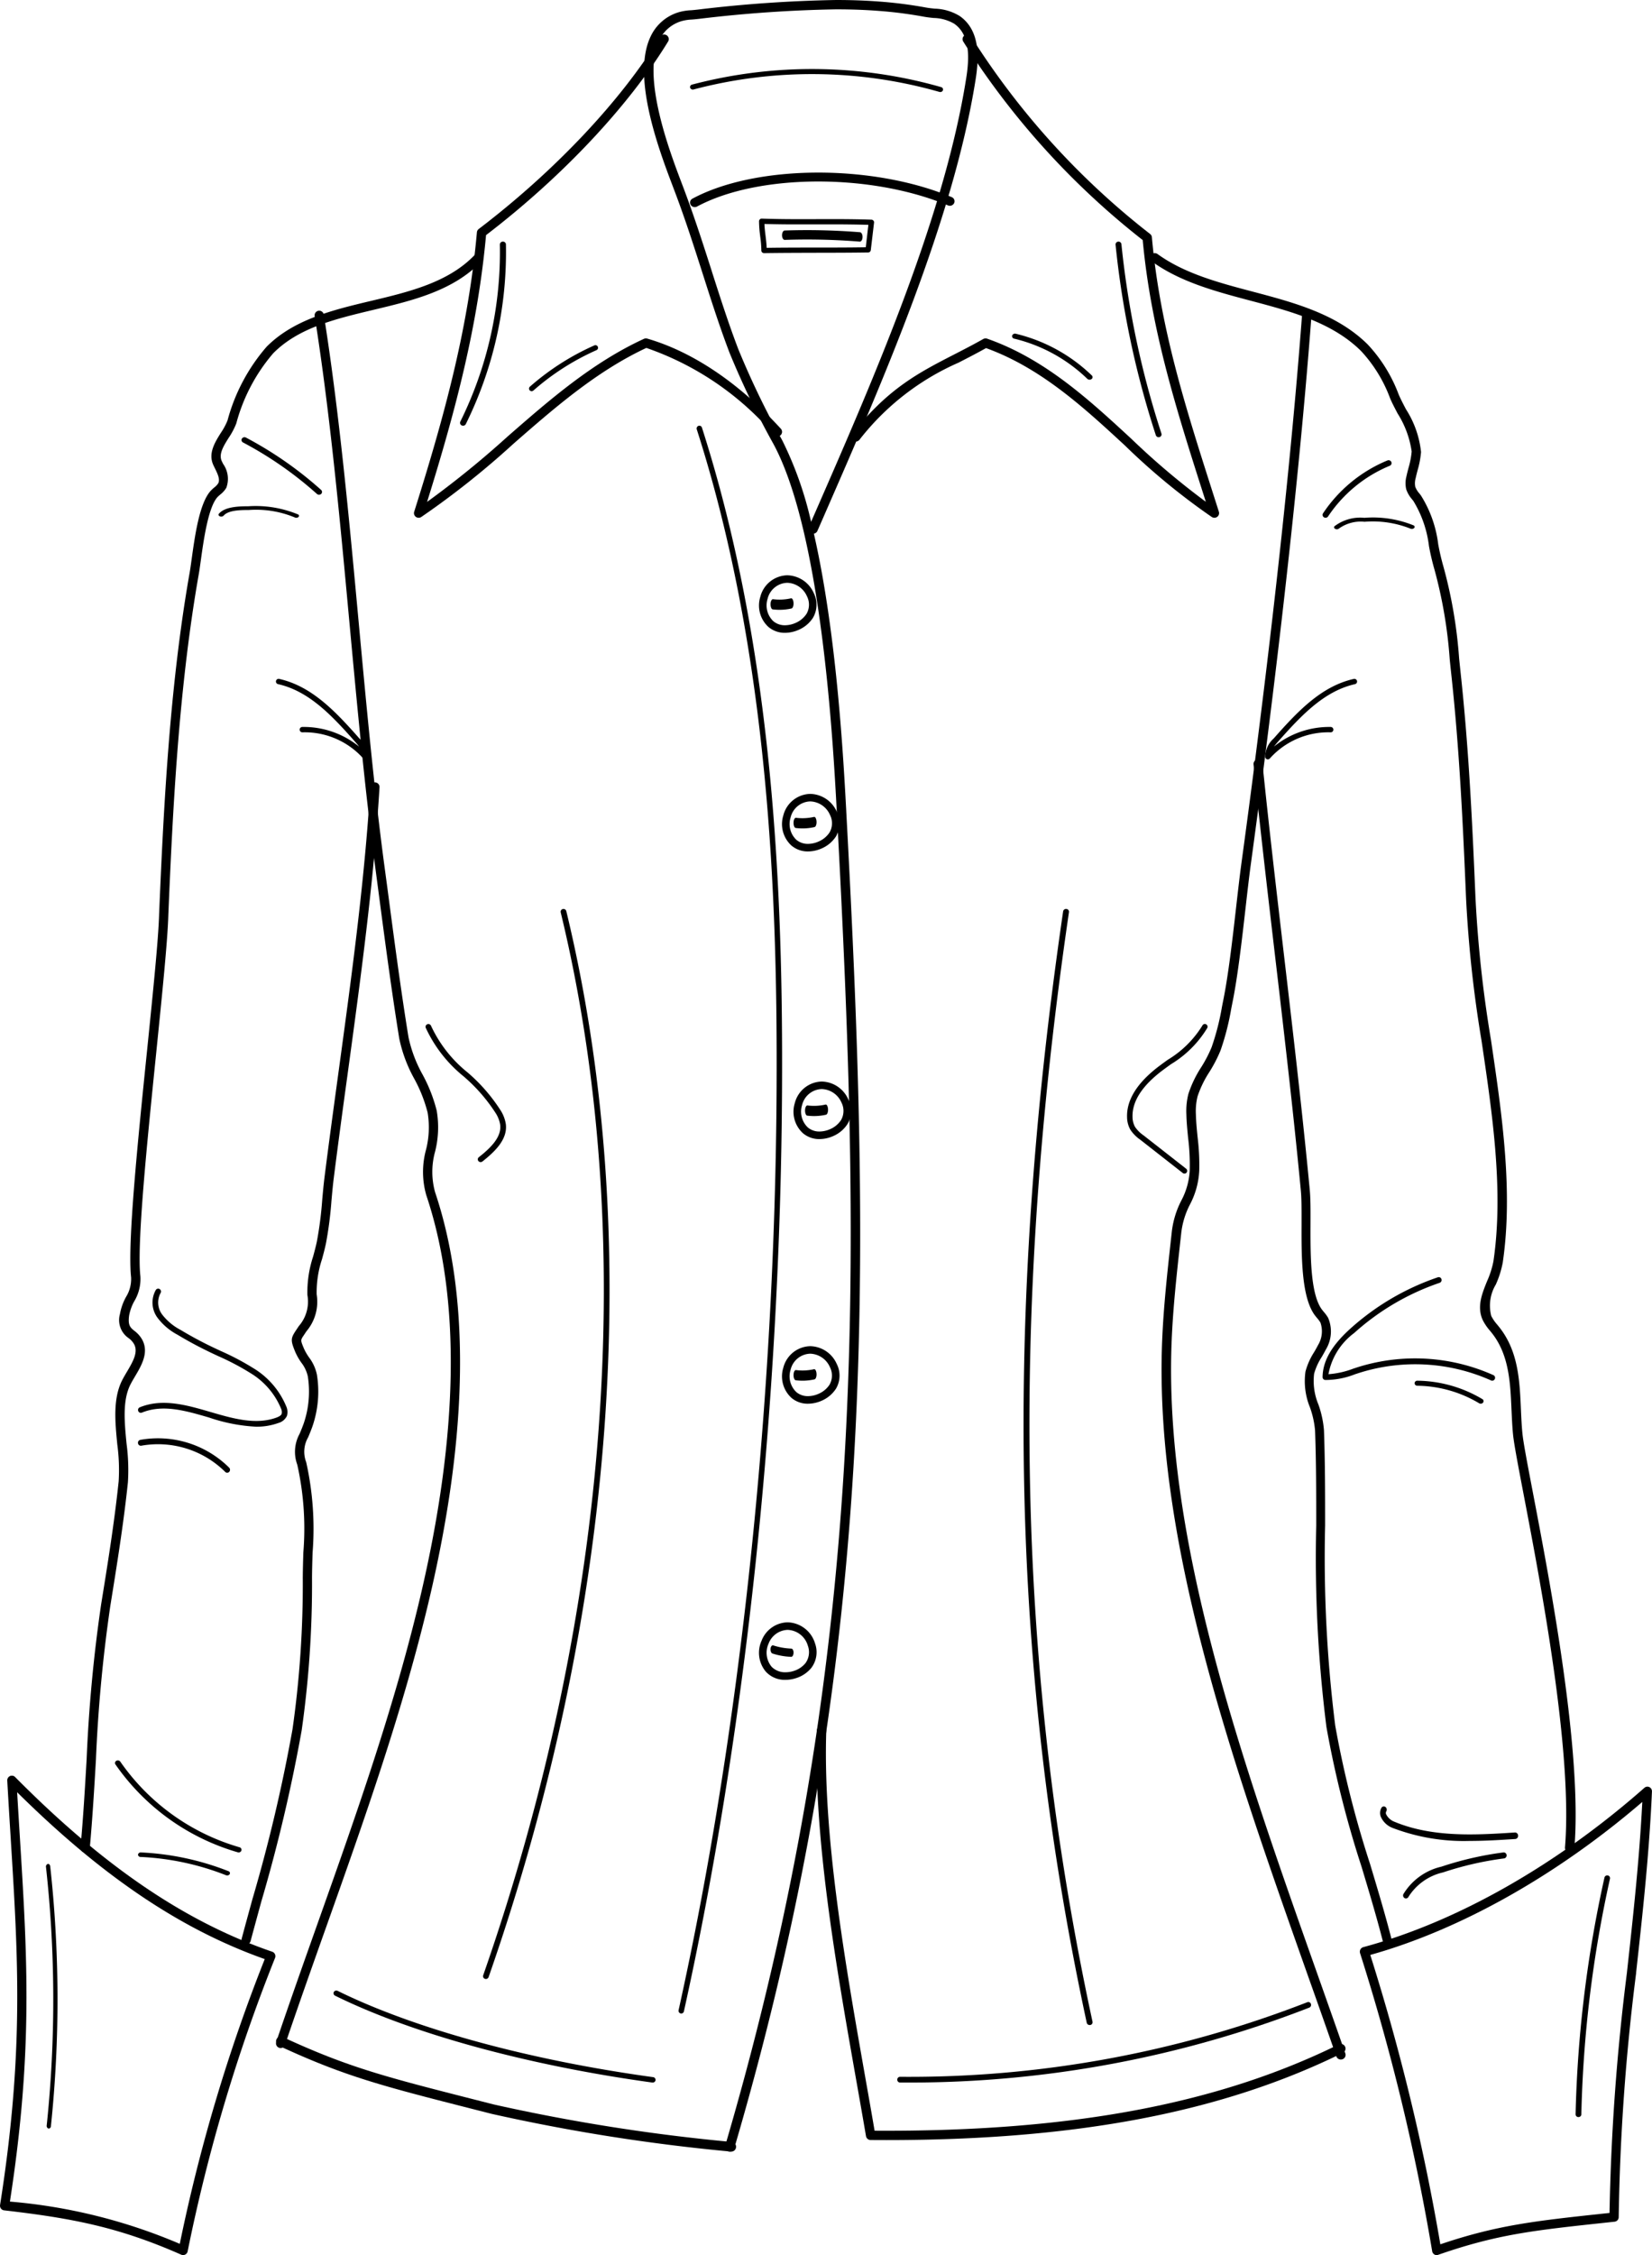<svg xmlns="http://www.w3.org/2000/svg" xmlns:xlink="http://www.w3.org/1999/xlink" width="143.644" height="196" viewBox="0 0 143.644 196">
  <defs>
    <clipPath id="clip-path">
      <path id="Clip_20" data-name="Clip 20" d="M0,0H23.944V41.668H0Z" transform="translate(0 0.331)" fill="none"/>
    </clipPath>
    <clipPath id="clip-path-2">
      <path id="Clip_29" data-name="Clip 29" d="M0,0H25.4V40.716H0Z" transform="translate(0.24 0.284)" fill="none"/>
    </clipPath>
  </defs>
  <g id="Group_111" data-name="Group 111" transform="translate(0 0)">
    <path id="Fill_1" data-name="Fill 1" d="M.435,3h0a.235.235,0,0,1-.164-.066A.225.225,0,0,1,.2,2.769,9.29,9.29,0,0,0,.1,1.551l0-.024A9.9,9.9,0,0,1,0,.228.228.228,0,0,1,.072.064.224.224,0,0,1,.224,0H.241C1.488.044,2.689.05,3.7.05L6.3.044c1,0,2.2.006,3.474.049a.229.229,0,0,1,.168.079A.219.219,0,0,1,10,.348L9.716,2.743a.232.232,0,0,1-.228.2c-1.5.023-3.034.025-4.516.027H4.958C3.339,2.975,1.88,2.978.435,3ZM.469.465c.013.345.054.682.094,1.008.042.343.085.7.1,1.066,1.427-.02,2.879-.022,4.284-.023h.027c1.413,0,2.873,0,4.306-.024L9.507.542C8.352.507,7.238.5,6.3.5l-2.6,0C2.77.507,1.66.5.469.465Z" transform="translate(66 19)"/>
    <path id="Fill_3" data-name="Fill 3" d="M6.767,1h-.01A56.825,56.825,0,0,0,.238.849C.105.854,0,.674,0,.448S.1.037.228.033A57.667,57.667,0,0,1,6.777.184c.129.011.228.2.222.426S6.891,1,6.767,1" transform="translate(68 20)"/>
    <path id="Fill_5" data-name="Fill 5" d="M.4,42a.407.407,0,0,1-.244-.081.4.4,0,0,1-.142-.441c2.749-8.7,4.728-16.155,5.454-24.29a.4.4,0,0,1,.157-.283C12.236,11.869,17.985,5.777,21.4.193a.406.406,0,0,1,.556-.135.4.4,0,0,1,.136.552c-3.441,5.626-9.2,11.751-15.829,16.825C5.549,25.228,3.7,32.4,1.136,40.62A82.387,82.387,0,0,0,8.1,34.971c3.632-3.172,7.387-6.452,11.892-8.522a.407.407,0,0,1,.284-.021c3.971,1.151,7.989,3.861,11.62,7.835a.4.4,0,0,1-.028.567A.406.406,0,0,1,31.3,34.8a25.574,25.574,0,0,0-11.1-7.561c-4.337,2.025-8.008,5.231-11.559,8.332a73.269,73.269,0,0,1-8.007,6.36A.406.406,0,0,1,.4,42" transform="translate(36 3)"/>
    <path id="Fill_7" data-name="Fill 7" d="M31.592,42a.411.411,0,0,1-.224-.066,57.669,57.669,0,0,1-7.554-6.214C20.22,32.4,16.5,28.976,11.737,27.254c-.833.465-1.626.872-2.394,1.267a22.176,22.176,0,0,0-8.612,6.7.412.412,0,0,1-.572.072.4.4,0,0,1-.073-.564C3.2,30.771,5.87,29.4,8.966,27.808c.812-.417,1.651-.848,2.529-1.343a.414.414,0,0,1,.339-.03c5.012,1.756,8.837,5.286,12.536,8.7a65.3,65.3,0,0,0,6.478,5.476l-.171-.537c-2.359-7.384-4.588-14.361-5.317-22.209A68.108,68.108,0,0,1,9.754.61.4.4,0,0,1,9.891.058a.411.411,0,0,1,.56.135A67.174,67.174,0,0,0,26,17.333a.4.4,0,0,1,.158.283c.7,7.833,2.936,14.819,5.3,22.215l.526,1.647a.4.4,0,0,1-.143.441.412.412,0,0,1-.246.081" transform="translate(74 3)"/>
    <path id="Fill_9" data-name="Fill 9" d="M7.452,187a.415.415,0,0,1-.114-.016.41.41,0,0,1-.248-.2.4.4,0,0,1-.032-.3C19.535,143.967,18.9,110.238,16.762,70.563c-.32-5.969-1.3-24.133-5.492-31.944a74.676,74.676,0,0,1-3.837-7.962c-.843-2.212-1.552-4.424-2.3-6.765l-.008-.024c-.739-2.309-1.5-4.7-2.434-7.171l-.178-.472C1.331,13.114-1.126,6.641.59,3.136A3.93,3.93,0,0,1,3.017,1.062,4.628,4.628,0,0,1,4.075.891c.1-.008.21-.016.312-.027L4.681.833A116.089,116.089,0,0,1,16.7,0c1.333,0,2.57.045,3.781.137a37.787,37.787,0,0,1,3.986.509c.251.047.51.076.8.106a4.372,4.372,0,0,1,2.183.643c1.706,1.19,1.651,3.391,1.462,4.943-.023.186-.051.383-.089.619C26.9,19.071,20.73,33.2,15.772,44.548l-.01.024-.687,1.571a.411.411,0,0,1-.307.239c1.985,8.691,2.567,19.5,2.816,24.117v.021c2.137,39.753,2.776,73.551-9.738,116.187A.413.413,0,0,1,7.452,187ZM16.7.812a115.29,115.29,0,0,0-11.935.829l-.293.031c-.087.009-.176.016-.263.023L4.144,1.7H4.137a3.887,3.887,0,0,0-.866.134A3.1,3.1,0,0,0,1.33,3.488c-1.562,3.195.9,9.682,1.952,12.451l.179.474c.932,2.479,1.7,4.88,2.444,7.2l0,.008c.75,2.339,1.457,4.547,2.3,6.748A73.908,73.908,0,0,0,12,38.238a31.24,31.24,0,0,1,2.525,7.116l.482-1.1c4.944-11.315,11.1-25.4,13-37.42.034-.211.062-.4.085-.589.165-1.345.228-3.243-1.12-4.182a3.686,3.686,0,0,0-1.793-.5h-.006c-.279-.03-.567-.06-.859-.115a36.566,36.566,0,0,0-3.9-.5C19.244.857,17.994.812,16.7.812Z" transform="translate(56 0)"/>
    <path id="Fill_11" data-name="Fill 11" d="M.41,3a.413.413,0,0,1-.358-.2A.384.384,0,0,1,.21,2.265C5.727-.7,15.84-.762,22.754,2.134a.387.387,0,0,1,.211.517.416.416,0,0,1-.539.2C15.718.045,5.933.088.61,2.95A.419.419,0,0,1,.41,3" transform="translate(60 15)"/>
    <path id="Fill_13" data-name="Fill 13" d="M.4,151a.4.4,0,0,1-.13-.022.407.407,0,0,1-.25-.515c1.17-3.456,2.412-6.956,3.614-10.341,3.267-9.2,6.647-18.72,8.92-28.381,3.341-14.2,3.514-25.927.515-34.856a7.319,7.319,0,0,1-.029-3.949,7.837,7.837,0,0,0,.141-3.244,12.553,12.553,0,0,0-1.162-2.939,12.386,12.386,0,0,1-1.3-3.477c-.674-4.154-1.257-8.583-1.821-12.866l-.308-2.327c-.871-6.563-1.541-13.8-2.19-20.792C5.564,18.214,4.693,8.831,3.361.471A.4.4,0,1,1,4.154.342C5.491,8.729,6.362,18.125,7.2,27.213c.648,6.987,1.318,14.213,2.187,20.76L9.7,50.3c.564,4.278,1.146,8.7,1.818,12.842a11.593,11.593,0,0,0,1.223,3.246,13.372,13.372,0,0,1,1.229,3.132,8.605,8.605,0,0,1-.137,3.565,6.572,6.572,0,0,0,0,3.537c3.049,9.077,2.883,20.955-.494,35.305-2.284,9.7-5.67,19.243-8.946,28.467-1.2,3.382-2.443,6.879-3.61,10.33A.4.4,0,0,1,.4,151" transform="translate(24 27)"/>
    <path id="Fill_15" data-name="Fill 15" d="M.4,139l-.037,0A.4.4,0,0,1,0,138.557c.239-2.591.388-5.17.533-7.663a129.991,129.991,0,0,1,1.26-13.453c.534-3.287,1.139-7.012,1.525-10.695a16.69,16.69,0,0,0-.119-3.206c-.193-1.976-.392-4.019.446-5.624.118-.227.253-.456.391-.689.507-.859.985-1.671.641-2.369a1.651,1.651,0,0,0-.5-.562,1.9,1.9,0,0,1-.748-2.085,4.82,4.82,0,0,1,.527-1.487A2.959,2.959,0,0,0,4.4,89.016c-.328-2.922.586-11.867,1.393-19.759.5-4.925.979-9.577,1.041-11.763.249-5.955.572-12.868,1.272-19.613.382-3.685.835-6.99,1.383-10.1.055-.313.112-.725.177-1.194.292-2.1.693-4.981,1.722-6,.076-.076.159-.147.242-.218a1.485,1.485,0,0,0,.343-.36c.187-.345-.059-.848-.3-1.334-.039-.081-.078-.161-.115-.239-.479-1.018.119-1.976.648-2.82a5.7,5.7,0,0,0,.578-1.076,16.107,16.107,0,0,1,3.4-6.405c2.362-2.381,5.785-3.2,9.1-3.988S32.038,2.531,34.306.126a.4.4,0,0,1,.568-.015.407.407,0,0,1,.014.573c-2.433,2.58-5.984,3.428-9.418,4.247-3.349.8-6.511,1.554-8.712,3.772a15.461,15.461,0,0,0-3.213,6.1,6.316,6.316,0,0,1-.658,1.244c-.458.733-.891,1.425-.6,2.04l.11.227a2.245,2.245,0,0,1,.282,2.082,2.12,2.12,0,0,1-.528.588c-.068.058-.135.116-.2.178-.835.828-1.244,3.776-1.489,5.537-.066.48-.125.9-.182,1.223-.545,3.094-.994,6.38-1.375,10.045-.7,6.722-1.02,13.62-1.268,19.557C7.577,59.733,7.1,64.4,6.6,69.34c-.8,7.851-1.712,16.75-1.394,19.585a3.746,3.746,0,0,1-.525,2.159,4.114,4.114,0,0,0-.452,1.241c-.121.871.1,1.049.457,1.343A2.415,2.415,0,0,1,5.4,94.5c.54,1.094-.1,2.183-.67,3.144-.13.22-.259.438-.37.652-.726,1.389-.538,3.31-.357,5.168a17.443,17.443,0,0,1,.119,3.37c-.389,3.706-1,7.443-1.53,10.741a129.284,129.284,0,0,0-1.251,13.369c-.145,2.5-.3,5.085-.535,7.69A.4.4,0,0,1,.4,139" transform="translate(7 22)"/>
    <path id="Fill_17" data-name="Fill 17" d="M.4,101a.392.392,0,0,1-.1-.014.4.4,0,0,1-.284-.495c.3-1.13.616-2.274.932-3.428A139.38,139.38,0,0,0,4.437,82.277,89.38,89.38,0,0,0,5.327,69.1c.006-.725.027-1.449.049-2.17A25.481,25.481,0,0,0,4.849,59.3a3.248,3.248,0,0,1,.2-2.68c.11-.258.234-.552.367-.927a8.573,8.573,0,0,0,.35-4.065A3,3,0,0,0,5.2,50.429a5.187,5.187,0,0,1-.532-.939c-.411-1.006-.4-1.166.09-1.9.054-.08.115-.172.184-.277l.031-.048a3.234,3.234,0,0,0,.756-2.71,9.93,9.93,0,0,1,.495-3.34c.116-.427.236-.868.33-1.318a32.39,32.39,0,0,0,.464-3.615c.061-.681.125-1.386.212-2.067.37-2.923.775-5.89,1.167-8.759l.354-2.6C9.785,15.26,10.747,7.823,11.2.38A.408.408,0,0,1,11.623,0,.4.4,0,0,1,12,.428C11.547,7.9,10.583,15.354,9.55,22.969l-.354,2.6C8.8,28.435,8.4,31.4,8.03,34.319c-.085.667-.148,1.364-.209,2.038a33.031,33.031,0,0,1-.478,3.707c-.1.474-.221.927-.341,1.366A9.159,9.159,0,0,0,6.534,44.5a3.962,3.962,0,0,1-.885,3.2l-.032.048c-.071.109-.135.2-.191.288-.3.441-.3.441-.012,1.139a4.548,4.548,0,0,0,.456.8,3.728,3.728,0,0,1,.687,1.508,9.286,9.286,0,0,1-.384,4.473c-.141.4-.276.716-.384.972a2.51,2.51,0,0,0-.166,2.15,26.51,26.51,0,0,1,.556,7.876c-.022.716-.044,1.433-.049,2.152a90.184,90.184,0,0,1-.9,13.293,139.923,139.923,0,0,1-3.51,14.875C1.405,98.43,1.092,99.572.79,100.7A.4.4,0,0,1,.4,101" transform="translate(21 68)"/>
    <g id="Group_21" data-name="Group 21" transform="translate(0 154)">
      <path id="Clip_20-2" data-name="Clip 20" d="M0,0H23.944V41.668H0Z" transform="translate(0 0.331)" fill="none"/>
      <g id="Group_21-2" data-name="Group 21" clip-path="url(#clip-path)">
        <path id="Fill_19" data-name="Fill 19" d="M15.926,41.668a.387.387,0,0,1-.158-.034c-5.4-2.383-9.426-3.169-15.412-3.858a.4.4,0,0,1-.274-.158.415.415,0,0,1-.076-.311C2.089,24.1,1.579,15.889.934,5.492V5.476C.839,3.959.732,2.239.632.431a.41.41,0,0,1,.234-.4.395.395,0,0,1,.446.082c7.7,7.772,14.809,12.6,22.36,15.187a.4.4,0,0,1,.235.215.41.41,0,0,1,.01.32,147.407,147.407,0,0,0-7.6,25.5.4.4,0,0,1-.392.328ZM1.49,1.437c.083,1.411.167,2.776.242,3.981v.005c.643,10.354,1.151,18.533-.87,31.591a47.752,47.752,0,0,1,14.77,3.674,147.454,147.454,0,0,1,7.388-24.749C15.721,13.357,8.88,8.748,1.49,1.437Z" transform="translate(0 0.331)"/>
      </g>
    </g>
    <path id="Fill_22" data-name="Fill 22" d="M15.587,152a.413.413,0,0,1-.391-.274q-1.175-3.37-2.389-6.783C6.177,126.217-.679,106.853.054,89.455c.121-2.879.438-5.773.745-8.572l.088-.8a7.868,7.868,0,0,1,.835-2.749,6.249,6.249,0,0,0,.727-2.615,19.028,19.028,0,0,0-.139-2.805c-.067-.673-.136-1.368-.152-2.06a6.062,6.062,0,0,1,.176-1.784,9.917,9.917,0,0,1,1.114-2.317,11.411,11.411,0,0,0,.906-1.742,21.744,21.744,0,0,0,.9-3.518l.116-.586c.446-2.214.8-5.3,1.11-8.03.164-1.433.318-2.786.476-3.941,1.4-10.228,3.938-30.008,5.259-47.56A.412.412,0,0,1,12.653,0a.408.408,0,0,1,.382.434c-1.322,17.573-3.866,37.37-5.264,47.607-.157,1.146-.311,2.5-.473,3.924-.313,2.742-.668,5.849-1.12,8.1l-.116.583a22.426,22.426,0,0,1-.934,3.648,12.283,12.283,0,0,1-.966,1.867,9.148,9.148,0,0,0-1.032,2.126,5.317,5.317,0,0,0-.146,1.548c.016.663.083,1.343.149,2a19.7,19.7,0,0,1,.142,2.924,7.01,7.01,0,0,1-.8,2.912,7.107,7.107,0,0,0-.765,2.5l-.088.8C1.315,83.756,1,86.636.879,89.488c-.725,17.245,6.1,36.534,12.708,55.188.805,2.275,1.607,4.539,2.39,6.787a.4.4,0,0,1-.257.515.424.424,0,0,1-.133.022" transform="translate(101 27)"/>
    <path id="Fill_24" data-name="Fill 24" d="M36.485,139h-.034a.405.405,0,0,1-.373-.436c.685-8.282-2.095-22.827-3.589-30.64-.49-2.562-.843-4.413-.927-5.24-.072-.717-.1-1.459-.136-2.177-.1-2.315-.207-4.709-1.66-6.589-.067-.086-.136-.171-.205-.256a4.32,4.32,0,0,1-.644-.953c-.511-1.139-.054-2.27.388-3.363a7.876,7.876,0,0,0,.55-1.719c.9-6.12-.081-12.738-1.027-19.139a107.6,107.6,0,0,1-1.351-12.392c-.276-6.58-.583-13.026-1.285-19.486q-.07-.64-.135-1.289A40.324,40.324,0,0,0,24.74,27.54a21.185,21.185,0,0,1-.489-2.082A9.753,9.753,0,0,0,22.9,21.55c-.039-.052-.079-.1-.12-.155a2.575,2.575,0,0,1-.505-.864,2.325,2.325,0,0,1,.018-1.134c.052-.244.116-.487.179-.729a7.362,7.362,0,0,0,.275-1.425,8.348,8.348,0,0,0-1.225-3.308c-.255-.489-.5-.951-.662-1.348a12.31,12.31,0,0,0-2.515-4.081C15.829,6.012,12.218,5.055,8.725,4.13c-3-.794-6.094-1.616-8.558-3.4A.4.4,0,0,1,.078.166.41.41,0,0,1,.648.078c2.34,1.7,5.364,2.5,8.287,3.271,3.6.953,7.315,1.939,9.987,4.586a13.035,13.035,0,0,1,2.692,4.342c.154.366.387.814.634,1.288a8.542,8.542,0,0,1,1.314,3.723,7.954,7.954,0,0,1-.3,1.582c-.06.231-.12.462-.17.694a1.612,1.612,0,0,0-.033.744,1.933,1.933,0,0,0,.366.591c.044.056.088.112.13.169a10.3,10.3,0,0,1,1.5,4.233,20.224,20.224,0,0,0,.469,2,40.97,40.97,0,0,1,1.349,7.933q.067.646.135,1.285c.7,6.484,1.012,12.945,1.289,19.544a107.23,107.23,0,0,0,1.342,12.3c.955,6.458,1.942,13.137,1.027,19.373a8.463,8.463,0,0,1-.6,1.9,3.571,3.571,0,0,0-.4,2.734,3.664,3.664,0,0,0,.532.773c.074.09.148.181.219.273,1.61,2.082,1.72,4.6,1.828,7.045.031.707.063,1.438.133,2.132.079.792.431,2.629.917,5.17,1.5,7.851,4.294,22.466,3.6,30.857a.406.406,0,0,1-.406.371" transform="translate(100 22)"/>
    <path id="Fill_26" data-name="Fill 26" d="M11.611,103a.392.392,0,0,1-.375-.3c-.544-2.121-1.208-4.331-1.851-6.469A90.193,90.193,0,0,1,6.336,84.1,117.49,117.49,0,0,1,5.447,66.59c0-2.725,0-5.542-.1-8.26A7.957,7.957,0,0,0,4.9,56.311a6,6,0,0,1-.387-3.106,5.951,5.951,0,0,1,.749-1.682c.118-.2.236-.407.342-.616a2.3,2.3,0,0,0,.209-1.958,2.676,2.676,0,0,0-.285-.386c-.075-.091-.15-.181-.22-.276-1.156-1.589-1.145-5.1-1.135-7.926,0-1.1.007-2.139-.061-2.864-.344-3.618-.754-7.492-1.332-12.561q-.451-3.962-.92-7.921C1.226,11.589.568,5.979,0,.449A.4.4,0,0,1,.347,0a.39.39,0,0,1,.428.36C1.34,5.886,2,11.494,2.633,16.917q.465,3.961.92,7.923c.578,5.074.989,8.953,1.333,12.577.073.766.069,1.826.065,2.947-.009,2.7-.021,6.062.977,7.432.059.081.123.158.187.235a3.307,3.307,0,0,1,.371.511,3.022,3.022,0,0,1-.2,2.747c-.113.222-.237.438-.363.655a5.267,5.267,0,0,0-.658,1.446,5.3,5.3,0,0,0,.37,2.672A8.7,8.7,0,0,1,6.121,58.3c.1,2.733.1,5.558.1,8.29A116.937,116.937,0,0,0,7.1,83.975a89.584,89.584,0,0,0,3.023,12.011c.645,2.145,1.312,4.365,1.86,6.5a.408.408,0,0,1-.275.5.363.363,0,0,1-.1.014" transform="translate(109 66)"/>
    <g id="Group_30" data-name="Group 30" transform="translate(118 155)">
      <path id="Clip_29-2" data-name="Clip 29" d="M0,0H25.4V40.716H0Z" transform="translate(0.24 0.284)" fill="none"/>
      <g id="Group_30-2" data-name="Group 30" clip-path="url(#clip-path-2)">
        <path id="Fill_28" data-name="Fill 28" d="M6.682,40.716a.4.4,0,0,1-.2-.056.407.407,0,0,1-.191-.28A187.955,187.955,0,0,0,.019,14.467a.411.411,0,0,1,.031-.319.4.4,0,0,1,.248-.2C8.395,11.772,17.076,6.853,24.743.1a.4.4,0,0,1,.262-.1.39.39,0,0,1,.174.041A.408.408,0,0,1,25.4.424c-.237,5.414-.817,10.66-1.377,15.734l0,.03,0,.021a189.666,189.666,0,0,0-1.514,21.2.4.4,0,0,1-.357.4l-.815.088c-6.255.672-9.395,1.009-14.523,2.79A.375.375,0,0,1,6.682,40.716ZM24.561,1.327C17.127,7.716,8.727,12.439.908,14.624A187.721,187.721,0,0,1,7,39.775c4.959-1.677,8.256-2.033,14.243-2.677h.011l.458-.049a192.64,192.64,0,0,1,1.519-20.934l0-.016C23.756,11.326,24.3,6.392,24.561,1.327Z" transform="translate(0.24 0.284)"/>
      </g>
    </g>
    <path id="Fill_31" data-name="Fill 31" d="M39.6,10l-.038,0A164.491,164.491,0,0,1,18.729,6.716l-1.5-.383C9.3,4.315,6.014,3.48.24.8a.425.425,0,0,1-.2-.554A.4.4,0,0,1,.571.037C6.279,2.684,9.54,3.514,17.42,5.519l1.5.383A163.569,163.569,0,0,0,39.632,9.163.416.416,0,0,1,40,9.62a.411.411,0,0,1-.4.38" transform="translate(24 177)"/>
    <path id="Fill_33" data-name="Fill 33" d="M6.091,36Q5.4,36,4.7,35.994a.407.407,0,0,1-.4-.337c-.269-1.579-.559-3.222-.858-4.91C1.7,20.864-.279,9.662.033.391A.407.407,0,0,1,.847.418c-.308,9.187,1.664,20.345,3.4,30.189.278,1.571.549,3.1.8,4.58,16.943.1,29.772-2.284,40.359-7.5a.408.408,0,0,1,.546.182.4.4,0,0,1-.184.543C35.288,33.578,22.65,36,6.091,36" transform="translate(71 150)"/>
    <path id="Fill_35" data-name="Fill 35" d="M2.259,5A2.176,2.176,0,0,1,.811,4.485a2.529,2.529,0,0,1-.7-2.616A2.475,2.475,0,0,1,2.453,0a2.582,2.582,0,0,1,2.3,1.534,2.264,2.264,0,0,1-.064,2.161A2.8,2.8,0,0,1,3.461,4.733,2.958,2.958,0,0,1,2.259,5ZM2.453.653a1.812,1.812,0,0,0-1.712,1.4,1.891,1.891,0,0,0,.5,1.936,1.538,1.538,0,0,0,1.014.354,2.309,2.309,0,0,0,.931-.208,2.157,2.157,0,0,0,.945-.788,1.6,1.6,0,0,0,.032-1.529A1.938,1.938,0,0,0,2.453.653Z" transform="translate(66 50)"/>
    <path id="Fill_37" data-name="Fill 37" d="M.784,1a4.776,4.776,0,0,1-.6-.038C.077.948-.006.738,0,.493S.106.073.208.077A4.536,4.536,0,0,0,1.784,0c.106-.018.2.153.215.4S1.931.86,1.823.884A4.724,4.724,0,0,1,.784,1" transform="translate(67 52)"/>
    <path id="Fill_39" data-name="Fill 39" d="M2.259,5A2.172,2.172,0,0,1,.812,4.485a2.526,2.526,0,0,1-.7-2.616A2.474,2.474,0,0,1,2.453,0a2.583,2.583,0,0,1,2.3,1.534,2.265,2.265,0,0,1-.064,2.161A2.8,2.8,0,0,1,3.46,4.734,2.963,2.963,0,0,1,2.259,5ZM2.453.653a1.809,1.809,0,0,0-1.71,1.4,1.889,1.889,0,0,0,.5,1.936,1.538,1.538,0,0,0,1.014.354,2.315,2.315,0,0,0,.931-.208,2.146,2.146,0,0,0,.945-.788,1.6,1.6,0,0,0,.032-1.529A1.939,1.939,0,0,0,2.453.653Z" transform="translate(68 69)"/>
    <path id="Fill_41" data-name="Fill 41" d="M.784,1a4.776,4.776,0,0,1-.6-.038C.077.948-.006.738,0,.493S.1.074.208.077A4.537,4.537,0,0,0,1.784,0c.106-.018.2.153.215.4S1.931.86,1.823.884A4.724,4.724,0,0,1,.784,1" transform="translate(69 71)"/>
    <path id="Fill_43" data-name="Fill 43" d="M2.259,5A2.167,2.167,0,0,1,.811,4.485a2.529,2.529,0,0,1-.7-2.616A2.476,2.476,0,0,1,2.453,0a2.582,2.582,0,0,1,2.3,1.534,2.265,2.265,0,0,1-.064,2.161,2.8,2.8,0,0,1-1.232,1.04A2.972,2.972,0,0,1,2.259,5ZM2.453.653a1.812,1.812,0,0,0-1.712,1.4,1.891,1.891,0,0,0,.5,1.936,1.53,1.53,0,0,0,1.014.354,2.309,2.309,0,0,0,.931-.208,2.139,2.139,0,0,0,.945-.788,1.6,1.6,0,0,0,.032-1.529A1.938,1.938,0,0,0,2.453.653Z" transform="translate(69 94)"/>
    <path id="Fill_45" data-name="Fill 45" d="M.784,1a4.778,4.778,0,0,1-.6-.038C.077.948-.006.738,0,.494S.1.072.208.077A4.539,4.539,0,0,0,1.784,0c.108-.022.2.154.215.4S1.931.86,1.823.884A4.726,4.726,0,0,1,.784,1" transform="translate(70 96)"/>
    <path id="Fill_47" data-name="Fill 47" d="M2.257,5A2.165,2.165,0,0,1,.811,4.486a2.53,2.53,0,0,1-.7-2.617A2.473,2.473,0,0,1,2.451,0a2.579,2.579,0,0,1,2.3,1.534A2.236,2.236,0,0,1,4.69,3.694a2.808,2.808,0,0,1-1.231,1.04A2.97,2.97,0,0,1,2.257,5ZM2.451.653a1.809,1.809,0,0,0-1.709,1.4,1.892,1.892,0,0,0,.5,1.936,1.531,1.531,0,0,0,1.013.354,2.287,2.287,0,0,0,.931-.209,2.135,2.135,0,0,0,.943-.787,1.608,1.608,0,0,0,.032-1.529A1.938,1.938,0,0,0,2.451.653Z" transform="translate(68 117)"/>
    <path id="Fill_49" data-name="Fill 49" d="M.785,1a4.668,4.668,0,0,1-.6-.039C.077.947-.006.738,0,.493S.1.064.207.076A4.484,4.484,0,0,0,1.784,0c.11-.019.2.154.215.4S1.931.86,1.823.884A4.753,4.753,0,0,1,.785,1" transform="translate(69 119)"/>
    <path id="Fill_51" data-name="Fill 51" d="M2.294,5A2.235,2.235,0,0,1,.6,4.3,2.553,2.553,0,0,1,.22,1.6,2.481,2.481,0,0,1,2.489,0,2.564,2.564,0,0,1,4.863,1.816a2.261,2.261,0,0,1-.32,2.149A2.79,2.79,0,0,1,3.2,4.857,3.011,3.011,0,0,1,2.294,5Zm.2-4.344A1.843,1.843,0,0,0,.822,1.868a1.91,1.91,0,0,0,.269,1.991,1.627,1.627,0,0,0,1.22.482A2.278,2.278,0,0,0,3,4.232a2.133,2.133,0,0,0,1.03-.675,1.622,1.622,0,0,0,.214-1.522A1.9,1.9,0,0,0,2.489.656Z" transform="translate(66 141)"/>
    <path id="Fill_53" data-name="Fill 53" d="M1.8,1h0A6,6,0,0,1,.163.71C.056.676-.016.489,0,.295S.127-.028.232.005A5.781,5.781,0,0,0,1.807.284c.109,0,.2.167.193.364S1.91,1,1.8,1" transform="translate(67 143)"/>
    <path id="Fill_55" data-name="Fill 55" d="M.235,138a.234.234,0,0,1-.053-.006.243.243,0,0,1-.176-.29c5.359-24.187,8.384-52.656,8.52-80.161C8.606,41.215,7.89,19.954,1.586.319A.244.244,0,0,1,1.735.012a.232.232,0,0,1,.3.154c6.326,19.7,7.044,41.014,6.964,57.379-.136,27.54-3.166,56.046-8.532,80.267A.236.236,0,0,1,.235,138" transform="translate(59 37)"/>
    <path id="Fill_57" data-name="Fill 57" d="M1.1,7Q.669,7,.238,7a.252.252,0,0,1,0-.5h0A95.451,95.451,0,0,0,35.676.016a.238.238,0,0,1,.309.149.255.255,0,0,1-.142.323A95.849,95.849,0,0,1,1.1,7" transform="translate(78 174)"/>
    <path id="Fill_59" data-name="Fill 59" d="M27.755,8,27.72,8C16.9,6.511,6.843,3.759.134.449A.234.234,0,0,1,.027.13a.249.249,0,0,1,.33-.1c6.663,3.287,16.662,6.022,27.432,7.5A.239.239,0,0,1,28,7.8a.243.243,0,0,1-.243.2" transform="translate(29 173)"/>
    <path id="Fill_61" data-name="Fill 61" d="M5.744,97a.254.254,0,0,1-.25-.194C-1.085,66.291-1.738,35.6,3.441.209A.256.256,0,0,1,3.729,0a.245.245,0,0,1,.219.274C-1.223,35.607-.572,66.25,5.995,96.709A.244.244,0,0,1,5.8,97a.278.278,0,0,1-.052,0" transform="translate(89 79)"/>
    <path id="Fill_63" data-name="Fill 63" d="M.249,93a.249.249,0,0,1-.08-.013.241.241,0,0,1-.155-.308C11.095,60.932,13.489,28.123,6.755.3A.242.242,0,0,1,6.94.006a.251.251,0,0,1,.3.18C13.994,28.1,11.595,61,.484,92.836A.249.249,0,0,1,.249,93" transform="translate(42 79)"/>
    <path id="Fill_65" data-name="Fill 65" d="M10.272,12a15.05,15.05,0,0,1-4.1-.8c-2.063-.6-4.012-1.17-5.834-.425a.243.243,0,0,1-.318-.138.25.25,0,0,1,.136-.324c1.979-.808,4.1-.19,6.151.408,1.929.562,3.924,1.144,5.729.486.264-.1.409-.2.456-.328a.747.747,0,0,0-.062-.473A6.521,6.521,0,0,0,9.77,7.335,22.01,22.01,0,0,0,6.987,5.869C6.659,5.716,6.33,5.563,6,5.4c-.868-.423-1.728-.89-2.555-1.389A5.251,5.251,0,0,1,1.68,2.509a2.219,2.219,0,0,1-.128-2.4.242.242,0,0,1,.34-.066A.253.253,0,0,1,1.957.39,1.738,1.738,0,0,0,2.086,2.23,4.845,4.845,0,0,0,3.7,3.585c.816.491,1.662.952,2.517,1.369.323.157.649.31.975.462a22.4,22.4,0,0,1,2.844,1.5,7.009,7.009,0,0,1,2.853,3.317,1.2,1.2,0,0,1,.061.824,1.161,1.161,0,0,1-.749.621A5.582,5.582,0,0,1,10.272,12" transform="translate(12 112)"/>
    <path id="Fill_67" data-name="Fill 67" d="M7.753,3a.24.24,0,0,1-.171-.072A8.29,8.29,0,0,0,.292.649.25.25,0,0,1,0,.442a.257.257,0,0,1,.2-.3A8.779,8.779,0,0,1,7.924,2.557a.265.265,0,0,1,.008.364A.243.243,0,0,1,7.753,3" transform="translate(12 125)"/>
    <path id="Fill_69" data-name="Fill 69" d="M14.751,9a.246.246,0,0,1-.1-.022,16.174,16.174,0,0,0-11.325-.7c-.166.052-.332.106-.5.161a7.074,7.074,0,0,1-2.592.5A.251.251,0,0,1,0,8.679c.022-1.4.789-2.731,2.411-4.2A21.916,21.916,0,0,1,10.023.013a.246.246,0,0,1,.314.16.254.254,0,0,1-.158.32A21.421,21.421,0,0,0,2.742,4.86,5.757,5.757,0,0,0,.511,8.435a7.571,7.571,0,0,0,2.163-.484c.169-.055.338-.111.506-.163a16.665,16.665,0,0,1,11.672.727.255.255,0,0,1,.126.334.249.249,0,0,1-.227.15" transform="translate(115 111)"/>
    <path id="Fill_71" data-name="Fill 71" d="M5.753,2a.267.267,0,0,1-.139-.038A10.729,10.729,0,0,0,.242.439.232.232,0,0,1,0,.216.234.234,0,0,1,.246,0h0A11.276,11.276,0,0,1,5.893,1.6a.2.2,0,0,1,.064.3.256.256,0,0,1-.2.1" transform="translate(123 120)"/>
    <path id="Fill_73" data-name="Fill 73" d="M7.8,3a17.4,17.4,0,0,1-6.72-1.133A1.832,1.832,0,0,1,.044.852.908.908,0,0,1,.112.135.236.236,0,0,1,.457.042a.3.3,0,0,1,.082.39A.285.285,0,0,0,.518.666a1.333,1.333,0,0,0,.734.669C4.6,2.726,8.393,2.482,11.735,2.266A.269.269,0,0,1,12,2.533a.273.273,0,0,1-.236.3C10.491,2.914,9.154,3,7.8,3" transform="translate(120 157)"/>
    <path id="Fill_75" data-name="Fill 75" d="M.249,4a.241.241,0,0,1-.111-.027.268.268,0,0,1-.112-.35A5.238,5.238,0,0,1,3.332,1.237,28.6,28.6,0,0,1,8.721,0,.251.251,0,0,1,9,.229.259.259,0,0,1,8.782.52a28.121,28.121,0,0,0-5.3,1.214A4.81,4.81,0,0,0,.472,3.855.248.248,0,0,1,.249,4" transform="translate(122 161)"/>
    <path id="Fill_77" data-name="Fill 77" d="M10.752,8a.268.268,0,0,1-.075-.011A19.565,19.565,0,0,1,.038.351.22.22,0,0,1,.117.035.26.26,0,0,1,.459.108,19.067,19.067,0,0,0,10.827,7.551a.227.227,0,0,1,.162.288A.247.247,0,0,1,10.752,8" transform="translate(10 153)"/>
    <path id="Fill_79" data-name="Fill 79" d="M7.754,2a.3.3,0,0,1-.11-.021A23.111,23.111,0,0,0,.231.393.218.218,0,0,1,0,.185.241.241,0,0,1,.26,0a23.725,23.725,0,0,1,7.6,1.627.181.181,0,0,1,.11.264A.258.258,0,0,1,7.754,2" transform="translate(12 161)"/>
    <path id="Fill_81" data-name="Fill 81" d="M.239,7a.228.228,0,0,1-.068-.01.234.234,0,0,1-.164-.2A2.221,2.221,0,0,1,.755,5.177C2.92,2.722,4.937.638,7.715.006a.235.235,0,0,1,.279.175.234.234,0,0,1-.176.28c-2.641.6-4.6,2.631-6.712,5.025-.116.132-.231.267-.331.4A7.621,7.621,0,0,1,5.72,4.182h0a.234.234,0,0,1,0,.467A6.827,6.827,0,0,0,.419,6.916.233.233,0,0,1,.239,7" transform="translate(110 59)"/>
    <path id="Fill_83" data-name="Fill 83" d="M7.761,7a.233.233,0,0,1-.179-.084A6.829,6.829,0,0,0,2.274,4.649a.234.234,0,0,1,0-.467h0A7.622,7.622,0,0,1,7.224,5.89c-.1-.138-.214-.273-.33-.4C4.785,3.092,2.823,1.062.182.461a.233.233,0,1,1,.1-.455C3.063.638,5.08,2.722,7.245,5.177A2.224,2.224,0,0,1,7.993,6.79a.234.234,0,0,1-.164.2A.241.241,0,0,1,7.761,7" transform="translate(24 59)"/>
    <path id="Fill_85" data-name="Fill 85" d="M.26,5a.267.267,0,0,1-.139-.039.246.246,0,0,1-.081-.347A12.437,12.437,0,0,1,5.637.02a.264.264,0,0,1,.342.131.248.248,0,0,1-.137.33,11.918,11.918,0,0,0-5.361,4.4A.264.264,0,0,1,.26,5" transform="translate(115 40)"/>
    <path id="Fill_87" data-name="Fill 87" d="M.241,1A.313.313,0,0,1,.113.973C0,.923-.034.817.037.737a3.7,3.7,0,0,1,2.6-.732A9.39,9.39,0,0,1,6.9.657.143.143,0,0,1,6.956.9.308.308,0,0,1,6.62.937,8.859,8.859,0,0,0,2.649.348,3.259,3.259,0,0,0,.446.92a.276.276,0,0,1-.2.08" transform="translate(116 45)"/>
    <path id="Fill_89" data-name="Fill 89" d="M6.74,5a.268.268,0,0,1-.18-.068A32.1,32.1,0,0,0,.133.457a.236.236,0,0,1-.1-.333A.27.27,0,0,1,.389.032,32.615,32.615,0,0,1,6.92,4.579a.235.235,0,0,1,.008.346A.27.27,0,0,1,6.74,5" transform="translate(21 38)"/>
    <path id="Fill_91" data-name="Fill 91" d="M6.761,1A.311.311,0,0,1,6.613.964,8.794,8.794,0,0,0,2.6.328C1.8.321.818.371.446.816A.306.306,0,0,1,.12.877C.006.831-.034.731.032.653.528.059,1.675,0,2.6,0A9.634,9.634,0,0,1,6.91.708a.133.133,0,0,1,.039.23A.288.288,0,0,1,6.761,1" transform="translate(19 44)"/>
    <path id="Fill_93" data-name="Fill 93" d="M4.792,12a.25.25,0,0,1-.192-.088.233.233,0,0,1,.035-.336c.992-.781,1.988-1.727,1.858-2.815a2.7,2.7,0,0,0-.364-.97A14.633,14.633,0,0,0,3.307,4.547,11.768,11.768,0,0,1,.014.318a.237.237,0,0,1,.151-.3A.25.25,0,0,1,.481.159,11.25,11.25,0,0,0,3.654,4.206a14.992,14.992,0,0,1,2.91,3.357,3.125,3.125,0,0,1,.42,1.144c.158,1.317-.94,2.376-2.036,3.24A.252.252,0,0,1,4.792,12" transform="translate(37 89)"/>
    <path id="Fill_95" data-name="Fill 95" d="M4.989,13a.237.237,0,0,1-.146-.051l-3.706-2.9a3.223,3.223,0,0,1-.854-.869A2.266,2.266,0,0,1,0,8.106c-.052-1.525.9-3.03,2.82-4.472.236-.178.479-.353.722-.528A8.937,8.937,0,0,0,6.55.131a.237.237,0,0,1,.425.211A9.282,9.282,0,0,1,3.822,3.49c-.241.174-.481.347-.716.522C1.314,5.356.429,6.728.476,8.089a1.8,1.8,0,0,0,.217.852,2.81,2.81,0,0,0,.737.735l3.706,2.9A.237.237,0,0,1,4.989,13" transform="translate(98 89)"/>
    <path id="Fill_97" data-name="Fill 97" d="M.248,21H.243A.242.242,0,0,1,0,20.757,105.627,105.627,0,0,1,2.51.188.249.249,0,0,1,2.8,0a.238.238,0,0,1,.19.283A105.2,105.2,0,0,0,.5,20.767.243.243,0,0,1,.248,21" transform="translate(137 163)"/>
    <path id="Fill_99" data-name="Fill 99" d="M.245,23,.219,23a.243.243,0,0,1-.157-.276A105.241,105.241,0,0,0,0,.281.244.244,0,0,1,.157,0c.1-.021.194.073.209.207A105.938,105.938,0,0,1,.427,22.789.211.211,0,0,1,.245,23" transform="translate(4 162)"/>
    <path id="Fill_101" data-name="Fill 101" d="M21.759,2a.266.266,0,0,1-.073-.01A40.37,40.37,0,0,0,.309,1.776a.245.245,0,0,1-.3-.149.218.218,0,0,1,.163-.273,40.9,40.9,0,0,1,21.659.216.217.217,0,0,1,.157.276.24.24,0,0,1-.23.154" transform="translate(60 6)"/>
    <path id="Fill_103" data-name="Fill 103" d="M3.745,17a.255.255,0,0,1-.243-.172A79.214,79.214,0,0,1,0,.271.249.249,0,0,1,.23,0,.255.255,0,0,1,.509.223,78.784,78.784,0,0,0,3.988,16.679a.245.245,0,0,1-.166.31A.265.265,0,0,1,3.745,17" transform="translate(97 21)"/>
    <path id="Fill_105" data-name="Fill 105" d="M.265,16a.28.28,0,0,1-.112-.023.245.245,0,0,1-.128-.333A33.24,33.24,0,0,0,3.463.255.257.257,0,0,1,3.722,0a.252.252,0,0,1,.27.245A33.714,33.714,0,0,1,.505,15.855.266.266,0,0,1,.265,16" transform="translate(40 21)"/>
    <path id="Fill_107" data-name="Fill 107" d="M.227,4a.227.227,0,0,1-.17-.076.224.224,0,0,1,.019-.318A21.983,21.983,0,0,1,5.68.02a.227.227,0,0,1,.3.113.224.224,0,0,1-.115.3A21.531,21.531,0,0,0,.378,3.943.227.227,0,0,1,.227,4" transform="translate(46 30)"/>
    <path id="Fill_109" data-name="Fill 109" d="M6.74,4a.279.279,0,0,1-.2-.077A13.749,13.749,0,0,0,.188.435.219.219,0,0,1,.01.16.267.267,0,0,1,.332.009,14.293,14.293,0,0,1,6.937,3.634a.2.2,0,0,1-.028.313A.288.288,0,0,1,6.74,4" transform="translate(88 29)"/>
  </g>
</svg>
